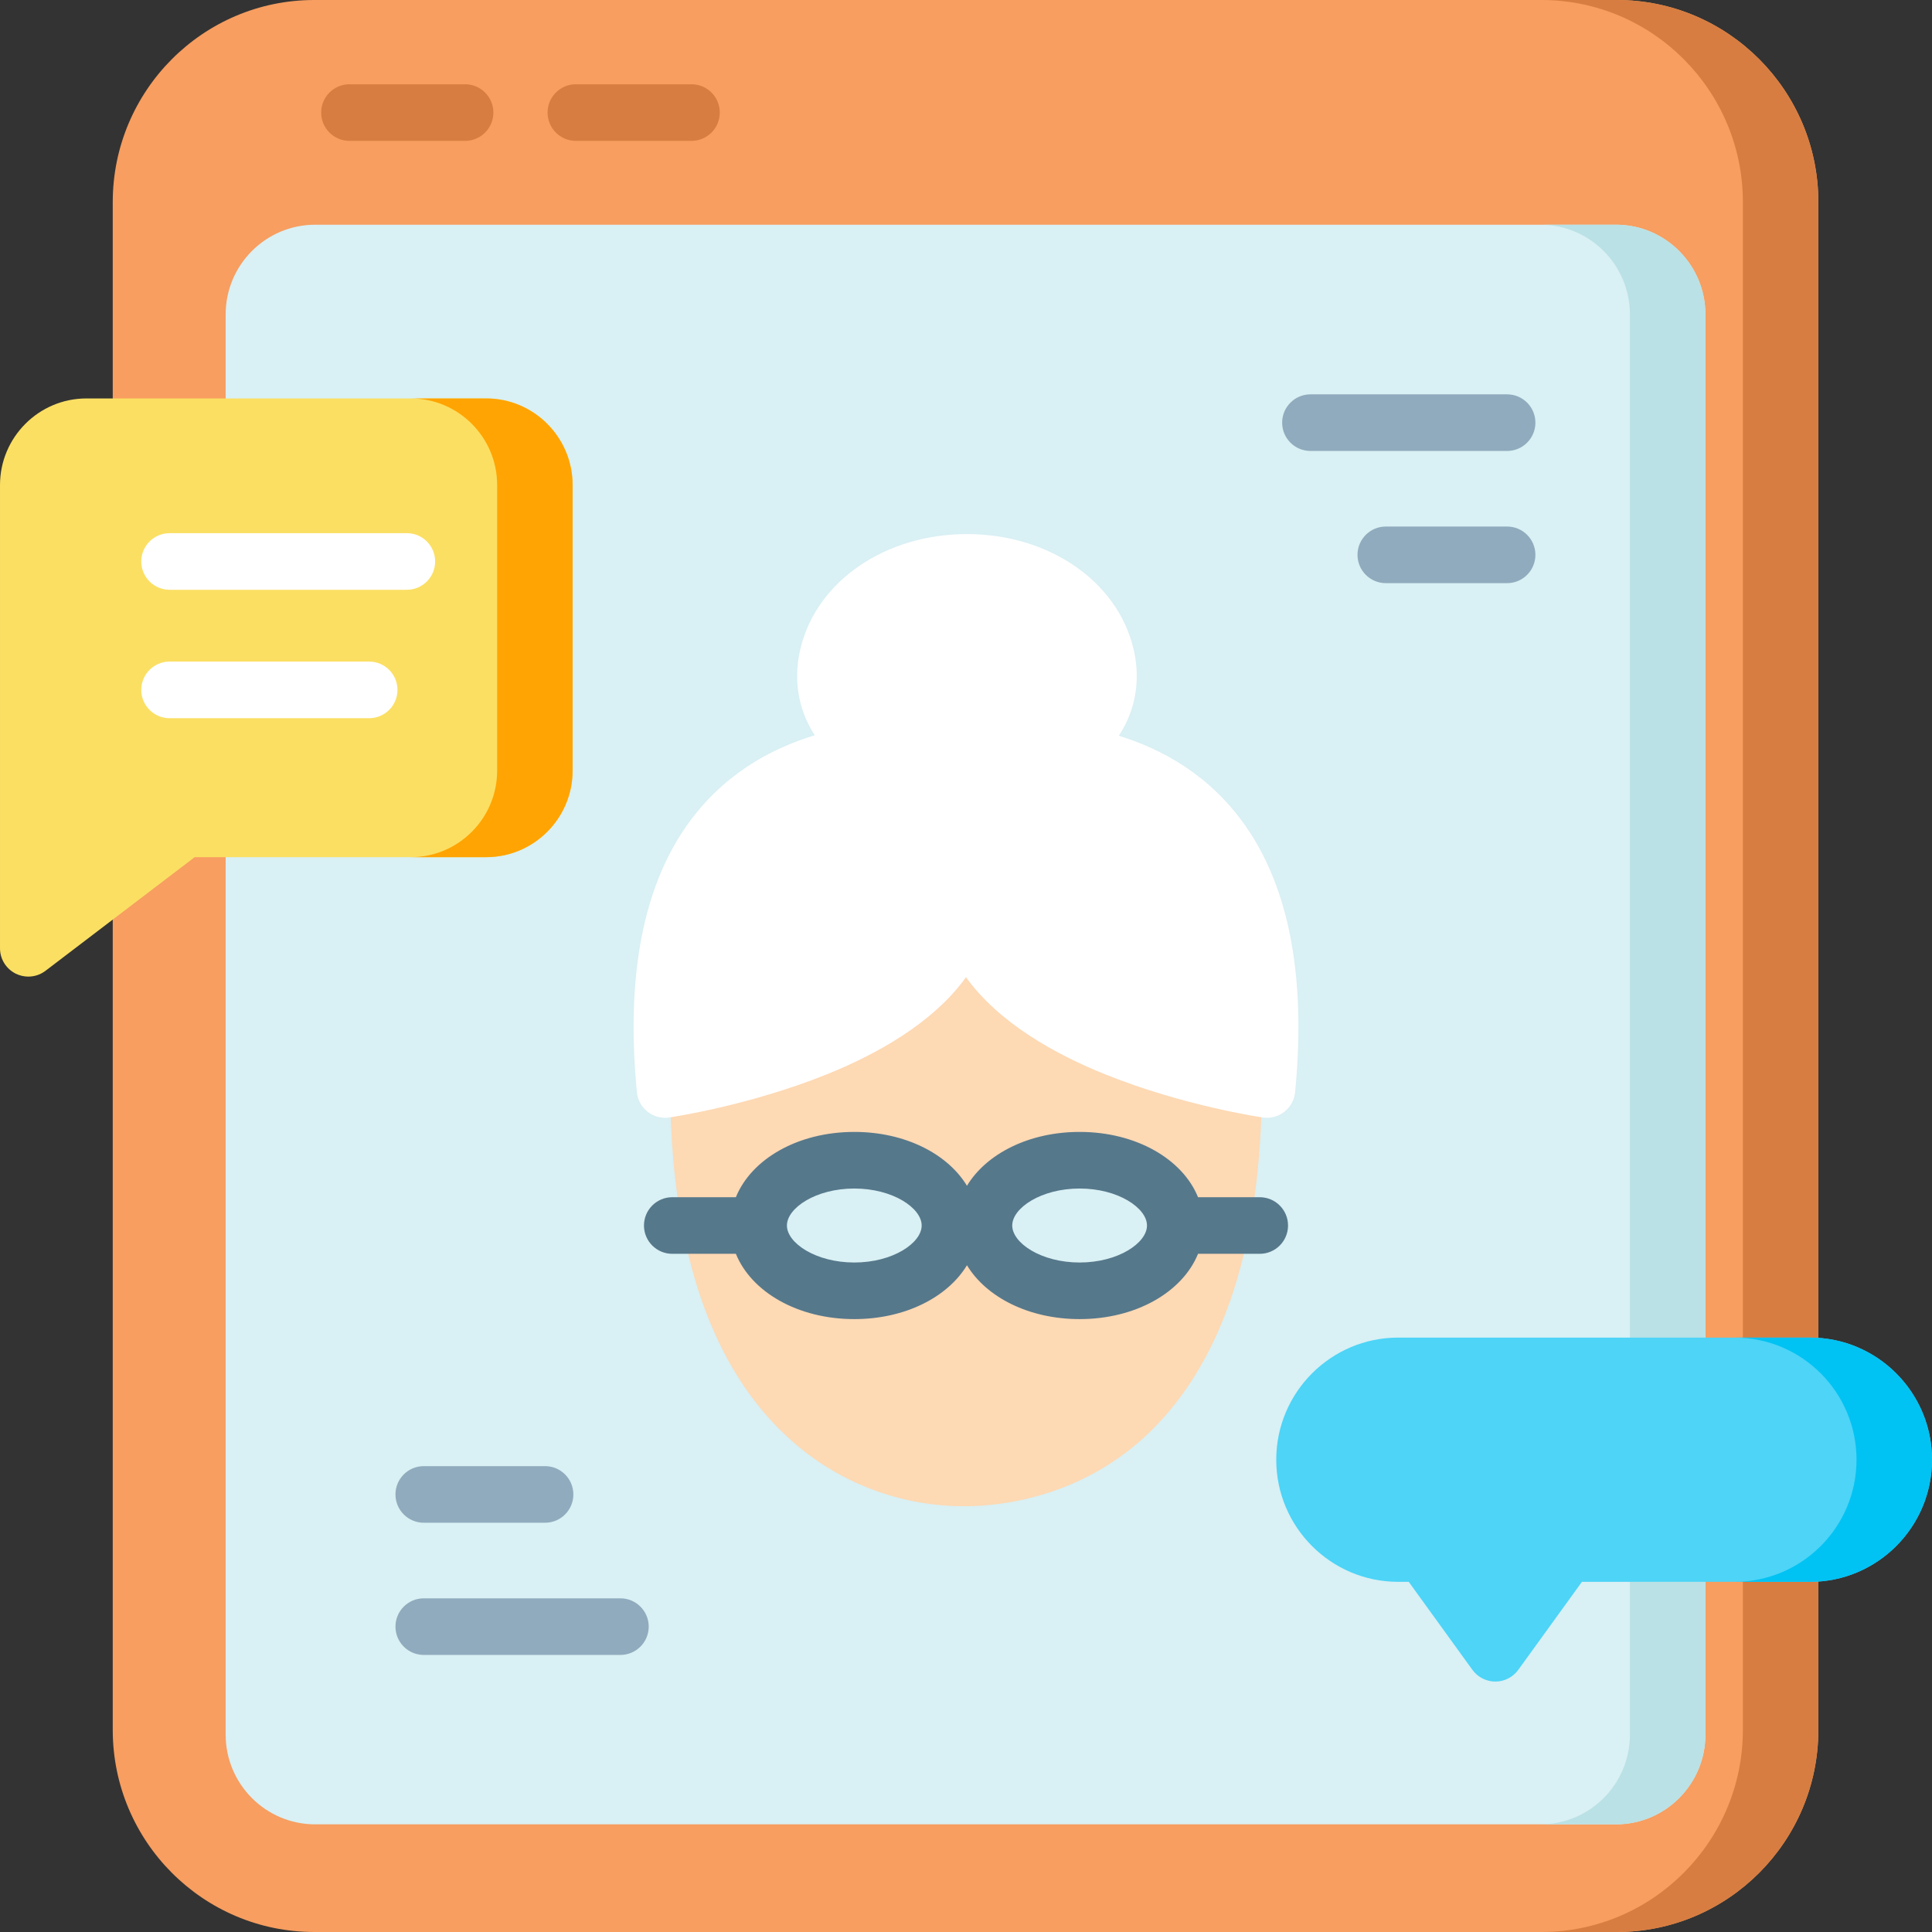 <svg id="Layer_1" enable-background="new 0 0 512 512" height="512" viewBox="0 0 512 512" width="512" xmlns="http://www.w3.org/2000/svg"><rect x="0" y="0" width="512" height="512" fill="#333333" stroke="none"/><g><g><g><path d="m481.88 53.54v404.92c0 29.52-23.95 53.54-53.39 53.54h-345.23c-29.44 0-53.38-24.02-53.38-53.54v-404.92c0-29.52 23.94-53.54 53.38-53.54h345.23c29.44 0 53.39 24.02 53.39 53.54z" fill="#f79e60"/><path d="m481.88 53.54v404.92c0 29.52-23.95 53.54-53.39 53.54h-20c29.44 0 53.39-24.02 53.39-53.54v-404.92c0-29.52-23.95-53.54-53.39-53.54h20c29.44 0 53.39 24.02 53.39 53.54z" fill="#d77d41"/><path d="m451.95 83.32v376.38c0 13.11-10.63 23.77-23.71 23.77h-344.72c-13.08 0-23.72-10.66-23.72-23.77v-376.38c0-13.1 10.64-23.77 23.72-23.77h344.72c13.08 0 23.71 10.67 23.71 23.77z" fill="#d9f0f4"/><path d="m451.95 83.32v376.38c0 13.11-10.63 23.77-23.71 23.77h-20c13.08 0 23.71-10.66 23.71-23.77v-376.38c0-13.1-10.63-23.77-23.71-23.77h20c13.08 0 23.71 10.67 23.71 23.77z" fill="#bae1e5"/><g fill="#d77d41"><path d="m123.252 22.332h-30.639c-4.142 0-7.5 3.358-7.5 7.5s3.358 7.5 7.5 7.5h30.639c4.142 0 7.5-3.358 7.5-7.5s-3.358-7.5-7.5-7.5z"/><path d="m183.252 22.332h-30.639c-4.142 0-7.5 3.358-7.5 7.5s3.358 7.5 7.5 7.5h30.639c4.142 0 7.5-3.358 7.5-7.5s-3.358-7.5-7.5-7.5z"/></g><g fill="#90abbd"><path d="m112.302 403.542h32.143c4.142 0 7.5-3.358 7.5-7.5s-3.358-7.5-7.5-7.5h-32.143c-4.142 0-7.5 3.358-7.5 7.5s3.358 7.5 7.5 7.5z"/><path d="m164.415 423.574h-52.113c-4.142 0-7.5 3.358-7.5 7.5s3.358 7.5 7.5 7.5h52.113c4.142 0 7.5-3.358 7.5-7.5s-3.358-7.5-7.5-7.5z"/><path d="m399.396 139.539h-32.143c-4.142 0-7.5 3.358-7.5 7.5s3.358 7.5 7.5 7.5h32.143c4.142 0 7.5-3.358 7.5-7.5s-3.358-7.5-7.5-7.5z"/><path d="m406.896 112.007c0-4.142-3.358-7.5-7.5-7.5h-52.113c-4.142 0-7.5 3.358-7.5 7.5s3.358 7.5 7.5 7.5h52.113c4.142 0 7.5-3.358 7.5-7.5z"/></g><path d="m151.75 128.54v75.68c0 12.65-10.27 22.94-22.9 22.94h-77.26l-39.54 30.12c-1.33 1.01-2.93 1.53-4.55 1.53-1.13 0-2.27-.26-3.33-.78-2.55-1.27-4.17-3.87-4.17-6.72v-122.77c0-12.65 10.28-22.95 22.91-22.95h105.94c12.63 0 22.9 10.3 22.9 22.95z" fill="#fbdf63"/><g fill="#fff"><path d="m107.819 141.297h-62.881c-4.142 0-7.5 3.358-7.5 7.5s3.358 7.5 7.5 7.5h62.881c4.142 0 7.5-3.358 7.5-7.5s-3.357-7.5-7.5-7.5z"/><path d="m97.834 175.328h-52.896c-4.142 0-7.5 3.358-7.5 7.5s3.358 7.5 7.5 7.5h52.896c4.142 0 7.5-3.358 7.5-7.5s-3.358-7.5-7.5-7.5z"/></g><path d="m512 386.84c0 17.84-14.49 32.36-32.29 32.36h-60.48l-16.87 23.32c-1.41 1.95-3.67 3.11-6.08 3.11s-4.67-1.16-6.08-3.11l-16.87-23.32h-2.81c-17.81 0-32.3-14.52-32.3-32.36s14.49-32.36 32.3-32.36h109.19c17.8 0 32.29 14.52 32.29 32.36z" fill="#4dd4f7"/><path d="m512 386.84c0 17.84-14.49 32.36-32.29 32.36h-20c17.8 0 32.29-14.52 32.29-32.36s-14.49-32.36-32.29-32.36h20c17.8 0 32.29 14.52 32.29 32.36z" fill="#00c2f3"/><path d="m151.75 128.54v75.68c0 12.65-10.27 22.94-22.9 22.94h-20c12.63 0 22.9-10.29 22.9-22.94v-75.68c0-12.65-10.27-22.95-22.9-22.95h20c12.63 0 22.9 10.3 22.9 22.95z" fill="#ffa402"/></g></g><path d="m300.353 171.786c-4.313-17.809-22.447-30.247-44.1-30.247s-39.787 12.438-44.1 30.247c-3.451 14.253 3.164 27.614 17.265 34.868 1.062.546 2.238.831 3.431.831h46.807c1.193 0 2.37-.285 3.431-.831 14.101-7.255 20.717-20.615 17.266-34.868z" fill="#fff"/><path d="m331.275 280.977-70.911-50.734c-2.61-1.868-6.119-1.867-8.728 0l-70.912 50.734c-1.968 1.408-3.136 3.68-3.136 6.1 0 41.924 9.88 72.913 29.367 92.106 18.696 18.416 40.389 20.104 48.856 19.977v.006c8.984 0 31.121-2.144 49.232-19.983 19.486-19.193 29.367-50.182 29.367-92.106.001-2.42-1.167-4.692-3.135-6.1z" fill="#fdd9b4"/><path d="m324.622 212.152c-21.032-22.433-52.103-21.44-65.365-21.014-1.293.041-2.391.078-3.257.078s-1.964-.037-3.256-.078c-13.268-.428-44.334-1.419-65.366 21.014-15.683 16.728-21.94 42.734-18.596 77.296.198 2.042 1.223 3.914 2.837 5.18 1.615 1.267 3.677 1.815 5.708 1.52.85-.124 21.058-3.123 41.589-11.358 13.323-5.344 28.322-13.636 37.084-25.82 8.763 12.184 23.762 20.476 37.084 25.82 20.531 8.235 40.739 11.234 41.59 11.358.359.052.72.078 1.079.078 1.668 0 3.3-.556 4.628-1.598 1.614-1.266 2.64-3.138 2.837-5.18 3.344-34.562-2.912-60.568-18.596-77.296z" fill="#fff"/><g fill="#d9f0f4"><ellipse cx="226.397" cy="324.774" rx="25.355" ry="17.303"/><ellipse cx="286.108" cy="324.774" rx="25.355" ry="17.303"/></g><g><path d="m333.843 317.274h-16.351c-4.118-10.133-16.437-17.303-31.383-17.303-13.407 0-24.699 5.769-29.855 14.271-5.156-8.501-16.449-14.271-29.855-14.271-14.947 0-27.265 7.171-31.383 17.303h-16.857c-4.142 0-7.5 3.358-7.5 7.5s3.358 7.5 7.5 7.5h16.857c4.118 10.133 16.437 17.303 31.383 17.303 13.407 0 24.699-5.769 29.855-14.271 5.156 8.501 16.449 14.271 29.855 14.271 14.947 0 27.265-7.171 31.383-17.303h16.351c4.143 0 7.5-3.358 7.5-7.5s-3.358-7.5-7.5-7.5zm-107.446 17.303c-10.219 0-17.855-5.176-17.855-9.803s7.636-9.803 17.855-9.803 17.855 5.176 17.855 9.803-7.635 9.803-17.855 9.803zm59.711 0c-10.22 0-17.855-5.176-17.855-9.803s7.636-9.803 17.855-9.803 17.855 5.176 17.855 9.803-7.635 9.803-17.855 9.803z" fill="#56788b"/></g></g></svg>